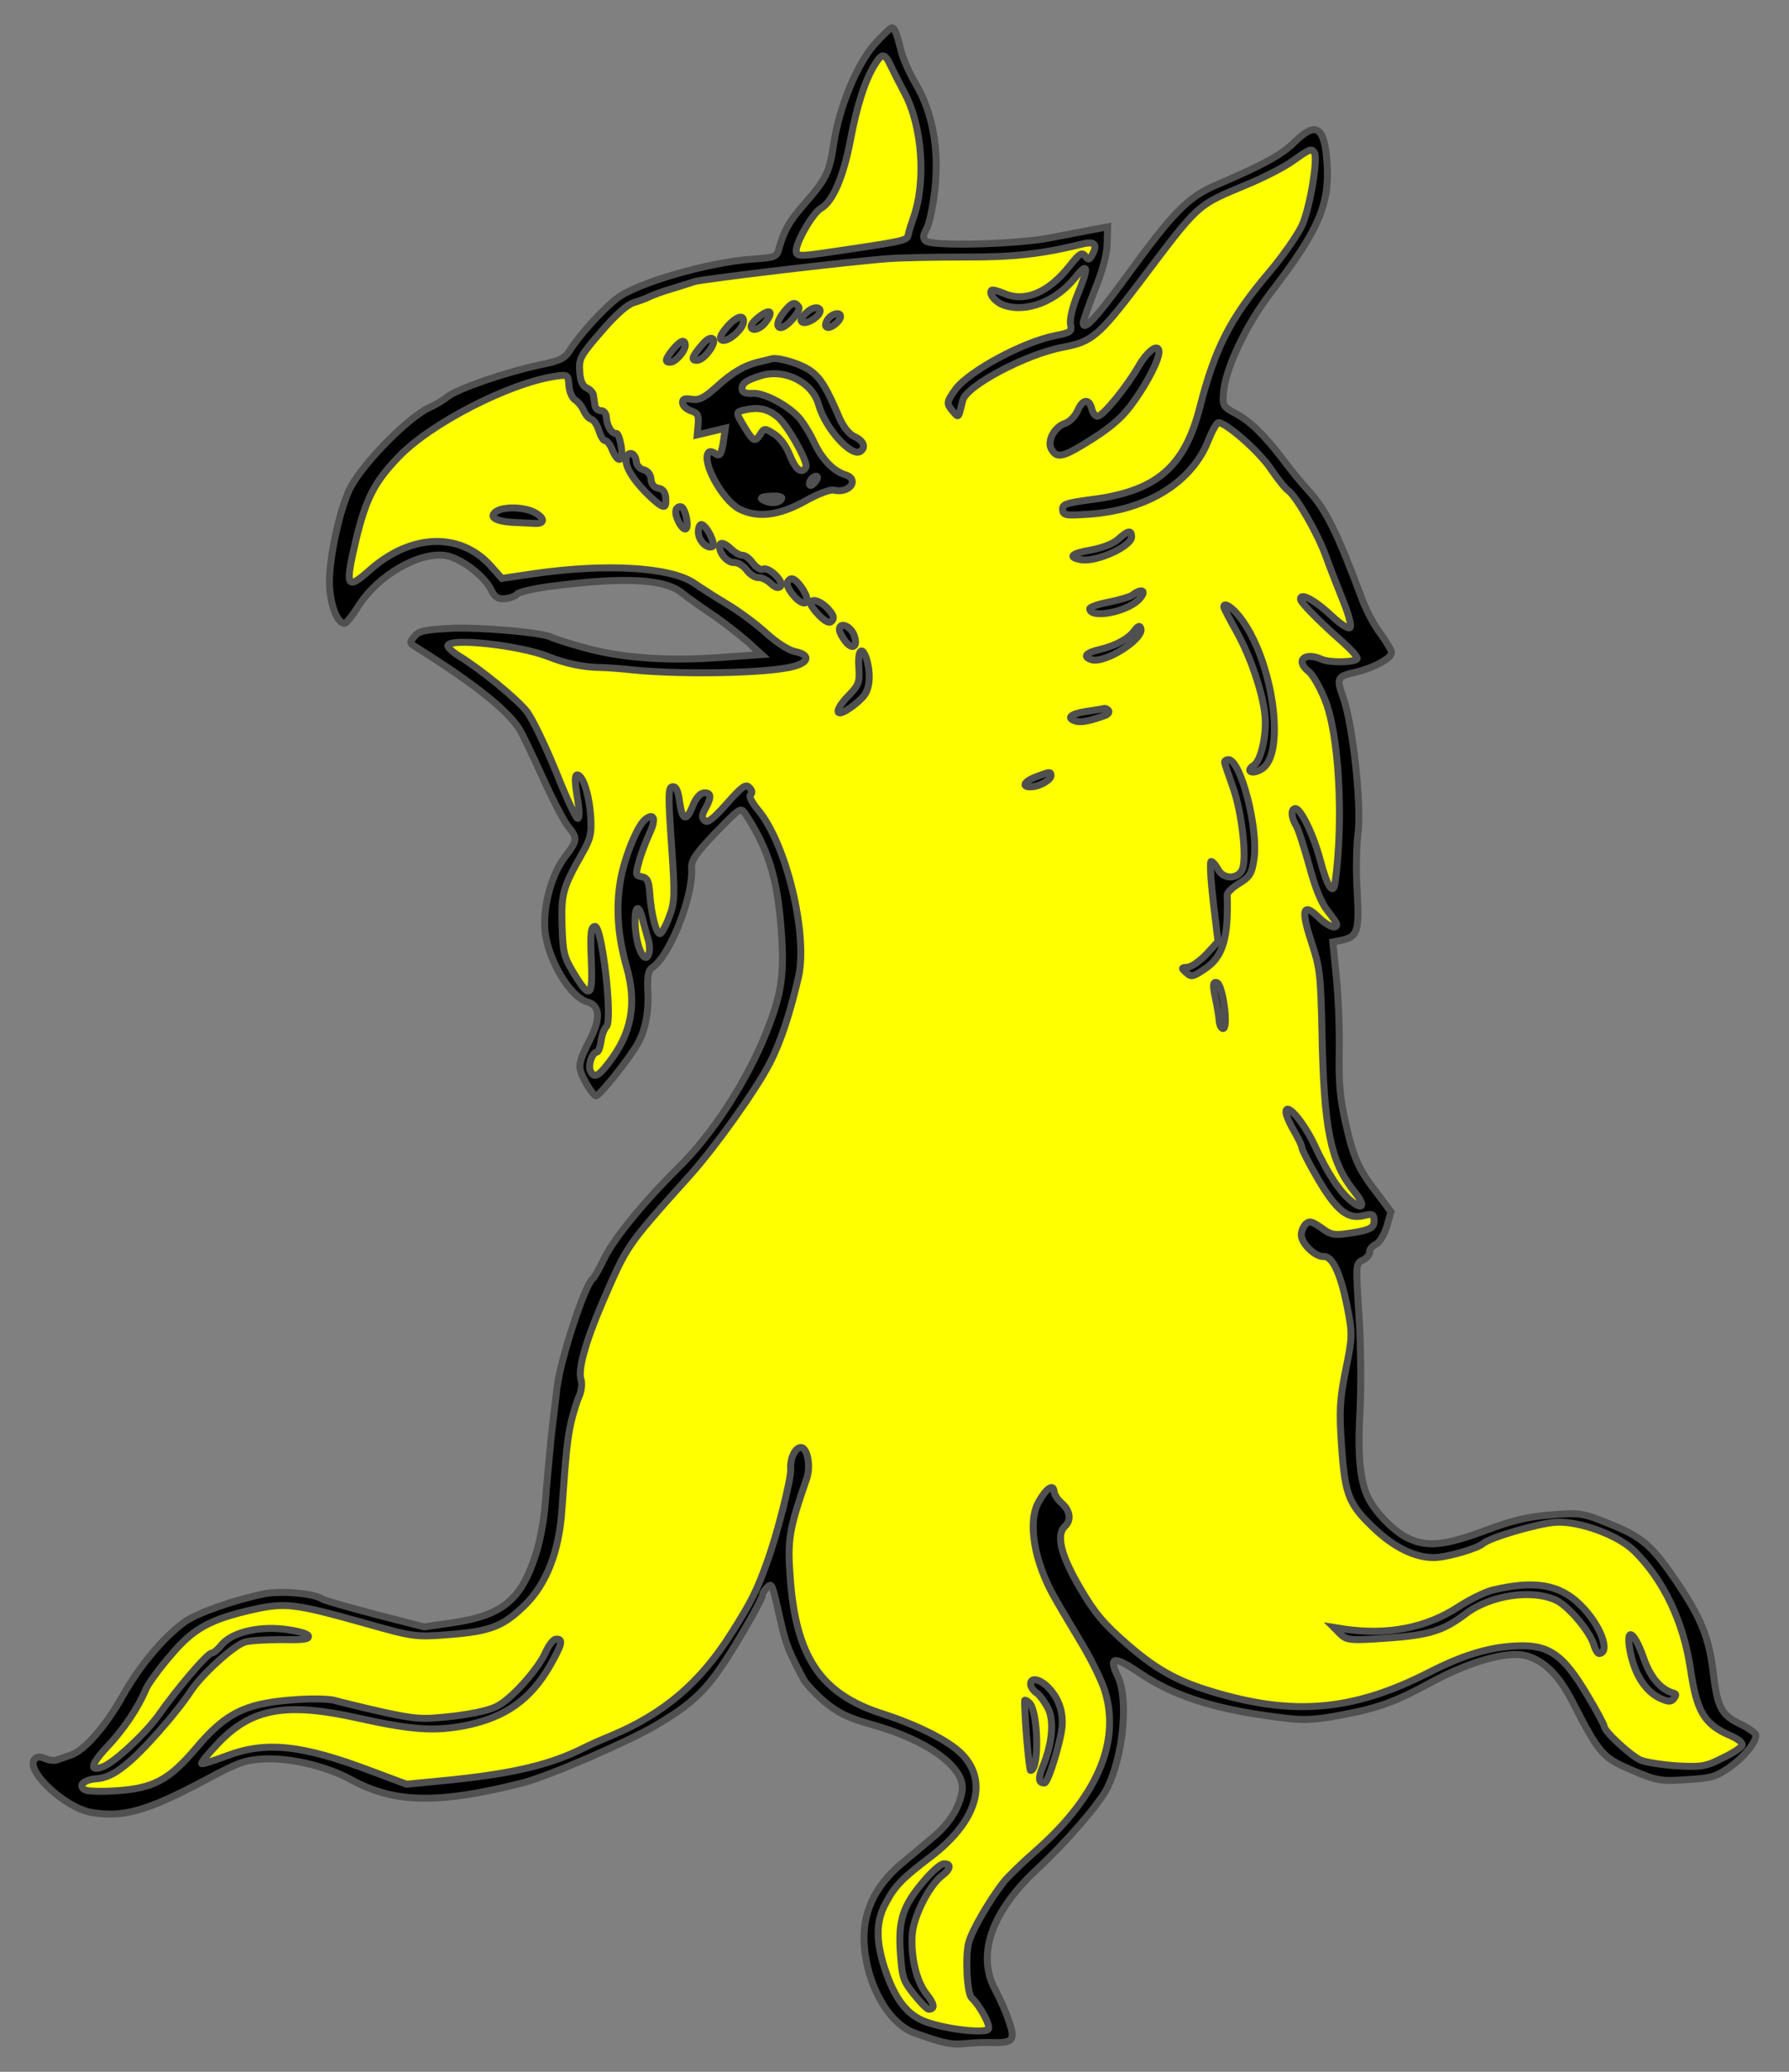 <?xml version="1.0" encoding="utf-8"?>
<svg xmlns="http://www.w3.org/2000/svg" xmlns:dc="http://purl.org/dc/elements/1.1/"
     xmlns:xl="http://www.w3.org/1999/xlink"
     xmlns:xlink="http://www.w3.org/1999/xlink"
     version="1.1"
     viewBox="54 90 256.5 297"
     width="256.5"
     height="297"
     preserveAspectRatio="xMidYMid meet"
     zoomAndPan="magnify"
     contentScriptType="application/ecmascript"
     contentStyleType="text/css">
   <rect x="54" y="90" width="256.5" height="297" fill="#808080" stroke="none"/>
   <defs/>
   <g stroke-opacity="1" stroke-dasharray="none" stroke="#505050" fill="#ffff00"
      fill-opacity="1">
      <title>Griffin's Head Erased (2)</title>
      <g>
         <title>Content</title>
         <g>
            <g>
               <g  id="outline-0">
                  <path
                        d="M 157.019 184.269 C 149.356 184.805 142.872 184.296 137.569 182.79 C 135.361 182.175 133.292 181.501 132.991 181.33 C 131.693 180.65 122.688 179.884 118.658 180.07 C 114.919 180.283 114.064 180.439 113.444 181.205 C 112.69 182.124 112.693 182.171 113.65 182.778 C 121.852 187.884 126.795 191.821 128.477 194.543 C 128.911 195.234 130.431 198.401 131.856 201.573 C 133.278 204.698 134.891 207.81 135.468 208.492 C 136.837 210.176 136.81 210.467 134.959 212.907 C 133.108 215.346 131.88 219.811 132.115 223.164 C 132.406 227.33 135.688 232.972 138.287 233.656 C 139.959 234.165 140.127 235.886 138.738 238.726 C 136.792 242.568 136.765 242.859 137.931 245.087 C 138.538 246.2 139.228 247.114 139.467 247.097 C 139.946 247.064 143.579 242.575 145.139 240.107 C 146.441 238.091 147.065 235.305 146.881 231.997 C 146.782 229.886 146.964 229.055 147.564 228.676 C 150.046 227.011 153.438 218.4 153.16 214.425 C 153.087 213.371 153.782 212.312 156.609 209.371 C 160.154 205.707 160.202 205.703 160.899 206.713 C 164.134 211.685 165.431 215.781 165.991 223.105 C 166.494 229.615 166.107 232.337 163.899 237.929 C 161.16 244.858 156.123 252.67 151.211 257.441 C 146.306 262.308 142.005 267.565 140.66 270.354 C 139.947 271.848 139.175 273.201 138.946 273.362 C 137.85 274.208 134.397 284.701 133.871 288.876 C 133.656 290.624 133.389 293 133.233 294.214 C 133.078 295.429 132.858 297.802 132.692 299.546 C 132.525 301.29 132.257 304.341 132.107 306.325 C 131.909 308.312 131.347 311.286 130.787 312.914 C 128.732 319.314 126.047 321.523 119.239 322.576 L 114.808 323.223 L 107.751 321.406 C 103.878 320.378 100.442 319.415 100.137 319.196 C 98.976 318.411 94.376 318.011 91.906 318.472 C 87.636 319.348 82.28 321.215 80.492 322.495 C 77.513 324.628 74.049 328.768 71.693 332.927 C 69.172 337.483 66.006 341.073 64.025 341.645 C 63.32 341.887 62.427 342.19 62.098 342.309 C 61.77 342.428 60.994 342.338 60.447 342.088 C 59.753 341.799 59.318 341.781 58.962 342.191 C 57.581 343.78 63.248 349.111 67.05 349.807 C 71.581 350.597 75.075 349.631 83.287 345.255 C 88.158 342.652 89.048 342.301 91.877 342.152 C 95.667 341.983 100.755 343.167 104.357 345.129 C 110.611 348.542 116.874 348.633 128.98 345.573 C 132.713 344.59 143.878 339.767 147.993 337.361 C 154.323 333.598 155.974 331.75 161.046 323.07 C 162.336 320.862 163.351 318.866 163.334 318.627 C 163.317 318.387 163.623 317.933 163.982 317.571 C 164.705 316.895 164.65 316.802 165.969 322.581 C 166.665 325.661 167.078 326.739 169.182 330.682 C 169.516 331.333 170.869 332.778 172.201 333.936 C 174.141 335.533 175.539 336.253 178.975 337.216 C 187.024 339.445 192.402 343.4 191.956 346.655 C 191.634 348.94 190.252 351.202 188.122 353.084 C 187.033 354.026 184.803 355.866 183.166 357.232 C 179.351 360.483 177.598 364.311 177.912 368.813 C 178.324 374.703 181.446 380.115 185.148 381.445 C 189.343 382.932 190.321 383.152 192.425 382.957 C 193.571 382.829 195.394 382.75 196.458 382.82 C 199.252 382.865 199.605 382.407 198.648 379.731 C 198.273 378.506 197.363 376.5 196.698 375.247 C 193.993 370.287 196.109 364.075 202.662 357.986 C 206.82 354.134 211.315 348.911 212.598 346.608 C 215.023 342.059 215.877 333.625 214.247 330.274 C 212.89 327.385 213.704 327.328 217.644 329.988 C 222.643 333.344 229.084 335.3 239.026 336.386 C 241.208 336.618 243.171 336.481 246.446 335.819 C 251.53 334.886 254.11 333.935 258.978 331.285 C 264.633 328.195 270.06 326.66 272.755 327.338 C 275.353 328.022 277.522 330.133 279.476 333.99 C 283.32 341.47 283.788 341.966 287.954 343.744 C 291.427 345.234 292.063 345.382 295.703 345.128 C 299.202 344.931 299.959 344.734 301.842 343.447 C 303.999 341.949 305.818 339.752 305.748 338.746 C 305.728 338.459 304.816 337.801 303.719 337.252 C 300.783 335.869 300.23 334.849 299.625 329.646 C 298.983 324.589 297.882 321.923 294.285 316.592 C 290.8 311.494 289.42 310.339 284.864 308.492 C 280.851 306.848 280.464 306.827 276.349 307.163 C 273.048 307.442 270.916 307.928 267.117 309.348 C 261.395 311.481 258.819 311.805 256.187 310.642 C 254.355 309.904 251.882 307.574 250.524 305.359 C 249.057 302.959 248.597 299.141 248.99 292.376 C 249.17 288.754 249.125 282.597 248.837 278.479 C 248.382 271.292 248.369 271.1 249.396 270.643 C 249.954 270.364 250.399 269.851 250.372 269.468 C 250.345 269.085 250.746 268.624 251.212 268.399 C 251.729 268.218 252.421 267.111 252.816 265.88 L 253.435 263.72 L 251.524 261.158 C 248.775 257.645 248.029 255.916 246.908 250.894 C 246.14 247.482 245.934 245.235 246.01 240.802 C 246.076 237.621 245.885 232.822 245.595 230.051 L 245.099 225.032 L 246.287 224.805 C 248.658 224.302 248.891 223.516 248.599 217.954 C 248.398 215.08 248.465 211.226 248.721 209.379 C 249.203 205.255 247.981 193.983 246.598 190.037 C 245.58 187.172 245.662 186.974 248.41 186.349 C 250.966 185.737 253.564 184.352 253.507 183.538 C 253.48 183.155 252.774 182.001 251.975 180.902 C 251.129 179.806 249.969 177.673 249.38 176.127 C 245.707 166.277 244.138 163.114 241.584 160.309 C 240.648 159.316 239.016 157.312 237.9 155.802 C 235.2 152.286 233.185 150.309 231.038 149.208 C 229.439 148.357 229.278 148.128 229.404 146.483 C 229.594 143.004 232.655 136.534 236.274 131.853 C 243.066 123.005 244.683 119.282 244.264 113.296 C 243.902 108.124 242.693 107.342 239.63 110.347 C 237.832 112.157 235.097 113.648 228.508 116.467 C 224.302 118.253 222.281 120.319 215.388 129.801 C 211.172 135.582 209.381 137.488 209.3 136.338 C 209.28 136.051 210.046 133.928 210.942 131.604 C 212.013 129.026 212.704 126.523 212.741 124.981 L 212.81 122.522 L 210.719 122.908 C 209.58 123.132 206.778 123.665 204.451 124.117 C 199.654 125.03 187.645 125.34 186.722 124.538 C 186.312 124.182 186.33 123.748 186.841 122.797 C 187.229 122.145 187.773 119.604 188.037 117.18 C 188.692 111.407 187.694 106.087 185.292 102.019 C 184.419 100.541 183.505 98.487 183.24 97.447 C 182.57 94.75 182.274 93.953 181.843 93.983 C 181.651 93.997 180.524 95.086 179.363 96.37 C 176.824 99.291 174.359 105.335 173.561 110.444 C 172.943 114.674 172.524 115.569 169.406 119.156 C 167.179 121.718 166.49 122.873 165.713 125.526 C 165.372 126.849 165.232 126.907 161.927 127.138 C 155.606 127.58 145.275 130.565 142.446 132.784 C 140.436 134.32 137.041 138.071 135.7 140.234 C 134.963 141.392 134.313 141.726 131.37 142.317 C 126.628 143.322 119.719 145.683 118.212 146.847 C 117.527 147.376 116.373 148.082 115.579 148.426 C 112.451 149.8 105.404 157.079 104 160.401 C 102.422 163.977 101.036 171.003 101.257 174.164 C 101.465 177.133 102.443 179.423 103.449 179.353 C 103.64 179.339 104.572 178.216 105.436 176.808 C 108.258 172.423 114.088 169.08 117.88 169.633 C 120.072 170.009 123.373 172.473 124.433 174.565 C 124.89 175.592 125.393 175.893 126.35 175.826 C 127.069 175.776 127.866 175.48 128.133 175.172 C 128.401 174.865 130.484 174.382 132.821 174.075 C 143.502 172.654 149.347 172.967 151.851 175.054 C 152.261 175.41 154.085 176.726 155.903 177.947 C 157.721 179.167 160.065 181.025 161.192 182.005 L 163.197 183.837 L 157.019 184.269 Z"
                        fill="black"/>
               </g>
            </g>
            <g>
               <path d="M 181.691 99.384 C 182.086 100.222 182.98 101.989 183.7 103.334 C 186.248 108.113 186.804 116.063 184.952 121.245 C 184.633 122.182 184.275 123.266 184.21 123.703 C 184.024 124.486 183.931 124.541 171.926 126.295 C 168.687 126.762 168.201 126.7 168.154 126.029 C 168.067 124.784 170.557 120.471 171.717 119.861 C 173.384 118.926 174.915 115.354 175.904 110.232 C 176.849 105.16 177.997 101.615 179.334 99.404 C 180.455 97.545 180.842 97.566 181.691 99.384 Z"/>
            </g>
            <g>
               <path d="M 242.429 111.836 L 242.429 111.836 C 242.003 111.24 241.77 111.353 239.294 113.114 C 238.103 113.967 235.176 115.471 232.791 116.456 C 225.449 119.52 226.038 118.998 217.23 130.683 C 211.589 138.103 210.545 138.994 206.507 139.758 C 201.232 140.704 192.506 145.309 192.028 147.412 C 191.391 150.007 191.483 149.952 190.647 149 C 189.65 147.819 189.688 147.672 191 145.799 C 192.937 143.209 200.68 139.011 205.333 138.108 C 207.564 137.663 207.701 137.557 207.474 136.37 C 207.379 135.703 207.823 133.795 208.527 132.157 C 210.133 128.291 210.025 127.433 208.168 129.776 C 205.426 133.24 201.066 134.893 197.856 133.722 C 196.67 133.275 195.721 132.09 196.169 131.626 C 196.255 131.476 197.089 131.706 197.982 132.077 C 200.959 133.36 204.327 131.97 207.377 128.099 C 208.747 126.367 209.114 126.101 209.588 126.693 C 210.063 127.286 210.159 127.279 210.546 126.626 C 211.445 125.023 210.977 124.527 209.132 124.993 C 203.312 126.41 199.303 126.883 192.274 126.845 C 188.183 126.842 183.329 126.941 181.461 127.072 C 176.098 127.447 154.812 129.994 153.539 130.372 C 152.882 130.61 151.421 131.049 150.243 131.42 C 149.063 131.744 147.704 132.272 147.191 132.5 C 146.681 132.776 145.647 133.137 144.847 133.386 C 143.95 133.641 142.183 135.209 140.226 137.511 C 137.242 140.944 136.985 141.395 137.112 143.215 C 137.209 144.604 137.499 145.305 138.097 145.601 C 138.593 145.806 139.009 146.259 139.084 146.638 C 139.107 146.974 139.25 147.637 139.28 148.068 C 139.361 148.544 139.771 148.9 140.154 148.874 C 140.586 148.843 140.903 149.254 140.947 149.877 C 141.034 151.122 141.737 152.228 142.356 152.137 C 142.592 152.072 142.892 152.917 143.061 153.964 C 143.41 156.202 142.664 156.542 141.802 154.533 C 141.505 153.736 141.031 153.144 140.743 153.164 C 140.504 153.18 140.122 152.533 139.873 151.733 C 139.625 150.932 139.14 150.196 138.747 150.079 C 138.405 150.006 137.93 149.414 137.702 148.901 C 137.47 148.339 136.941 147.654 136.487 147.349 C 136.036 147.092 135.633 146.158 135.57 145.248 C 135.463 143.715 135.411 143.671 133.601 143.942 C 126.934 144.937 115.692 150.728 111.119 155.524 C 107.71 159.083 106.479 161.431 105.061 167.305 C 103.426 174.205 103.654 174.719 107.052 171.69 C 112.99 166.462 120.003 166.26 124.387 171.151 L 125.955 172.918 L 130.241 172.282 C 140.816 170.724 150.191 171.272 153.58 173.634 C 154.339 174.158 156.406 175.505 158.214 176.582 C 160.022 177.659 162.612 179.595 163.951 180.849 C 165.389 182.144 167.101 183.228 167.979 183.407 C 170.175 183.831 170.06 184.946 167.744 185.541 C 164.202 186.51 151.851 186.748 144.775 186.04 C 143.222 185.86 141.143 185.716 140.178 185.688 C 137.674 185.67 135.134 185.126 132.659 184.144 C 128.451 182.465 118.123 181.359 118.21 182.604 C 118.227 182.843 118.947 183.515 119.802 184.033 C 122.97 185.977 128.125 190.188 129.552 192.013 C 130.347 193.065 132.205 196.929 133.715 200.625 C 135.177 204.325 136.592 207.354 136.831 207.337 C 137.119 207.317 137.076 206.021 136.757 204.214 C 136.422 202.169 136.396 201.112 136.731 201.088 C 137.545 201.031 138.461 203.807 138.682 206.967 C 138.857 209.458 138.671 210.241 137.47 212.346 C 134.686 217.257 134.455 218.091 134.582 222.654 C 134.716 226.639 134.849 227.159 136.265 229.515 C 138.602 233.346 139.013 233.028 138.775 227.559 C 138.606 223.768 138.734 222.845 139.309 222.805 C 140.314 222.735 141.888 236.292 140.939 237.177 C 140.624 237.487 140.257 238.427 140.173 239.3 C 140.039 240.127 139.798 240.818 139.559 240.834 C 138.888 240.881 138.294 242.703 138.638 243.498 C 139.146 244.569 139.711 244.385 141.167 242.503 C 144.57 238.174 145.38 233.93 143.795 228.459 C 142.58 224.164 142.299 220.141 142.944 216.294 C 143.486 213.032 145.412 208.229 146.559 207.427 C 147.792 206.475 148.098 207.416 147.134 209.456 C 146.633 210.55 145.939 212.331 145.633 213.459 C 145.097 215.422 145.103 215.518 146.03 215.694 C 146.81 215.832 147.035 216.297 147.162 218.117 C 147.37 221.086 148.094 223.875 148.621 223.838 C 148.86 223.821 149.461 222.769 149.945 221.436 C 150.762 219.357 150.787 218.345 150.272 210.97 C 149.789 204.073 149.798 202.821 150.421 202.778 C 150.948 202.741 151.231 203.347 151.44 204.968 C 151.823 207.685 152.411 207.836 153.351 205.46 C 153.76 204.421 154.384 203.704 154.91 203.667 C 155.964 203.593 156.055 204.213 155.16 205.863 C 154.601 206.817 154.584 207.251 155.045 207.652 C 155.455 208.008 156.232 207.425 158.195 205.218 C 160.426 202.704 160.929 202.332 161.451 202.921 C 161.865 203.325 161.888 203.66 161.618 203.92 C 161.34 204.084 161.739 204.97 162.685 206.107 C 166.727 210.926 169.848 223.894 168.495 230.004 C 167.276 235.287 165.926 239.376 164.358 242.421 C 162.409 246.215 156.624 254.319 153.098 258.272 C 143.546 268.95 144.029 268.29 140.298 276.877 C 137.94 282.383 136.826 286.408 137.306 287.77 C 137.49 288.334 137.369 289.353 137.081 290.047 C 136.744 290.745 136.236 292.416 135.898 293.788 C 135.382 296.037 135.143 298.123 134.566 306.393 C 134.167 312.389 132.371 316.99 129.312 320.043 C 126.206 323.1 124.381 323.853 118.494 324.313 C 113.565 324.706 113.322 324.675 106.104 322.629 C 96.189 319.857 94.879 319.708 90.188 320.758 C 84.078 322.148 81.668 323.471 78.426 327.355 C 76.823 329.2 75.287 331.329 74.954 332.074 C 73.715 335 71.662 337.983 69.332 340.456 C 66.958 342.98 66.792 344.05 68.852 343.232 C 70.536 342.537 74.917 338.429 76.758 335.846 C 79.339 332.152 83.697 327.035 84.32 326.991 C 84.607 326.971 85.2 326.497 85.642 325.936 C 87.054 324.105 90.691 323.129 94.569 323.531 C 96.461 323.736 98.03 324.156 98.197 324.481 C 98.378 324.998 97.615 325.099 94.338 325.039 C 92.077 325.053 89.727 325.169 89.07 325.408 C 87.468 325.905 82.855 330.126 81.377 332.395 C 79.289 335.572 74.342 341.212 71.921 343.066 C 70.373 344.329 69.113 344.898 67.868 344.986 C 66 345.116 65.1 345.997 66.2 346.594 C 66.6 346.807 68.673 346.854 70.876 346.7 C 76.048 346.339 78.273 345.124 82.097 340.622 C 86.274 335.662 89.016 334.267 95.57 333.712 C 98.392 333.467 101.235 333.509 102.072 333.787 C 102.906 334.017 105.943 334.767 108.876 335.429 C 113.763 336.483 114.583 336.521 119.072 336.015 C 122.267 335.599 124.447 335.11 125.508 334.458 C 127.682 333.199 131.201 329.151 132.199 326.916 C 132.656 325.873 133.317 325.009 133.7 324.982 C 134.802 324.905 134.616 325.688 132.816 328.846 C 130.024 333.661 126.446 336.173 120.848 337.334 C 116.339 338.227 113.148 338.017 105.376 336.299 C 95.06 333.988 90.116 334.863 85.361 339.816 C 83.881 341.363 82.771 342.692 82.925 342.826 C 83.027 342.915 84.629 342.418 86.504 341.709 C 92.131 339.583 97.219 340.094 107.304 343.912 L 112.295 345.777 L 119.13 345.107 C 127.919 344.155 132.983 342.935 137.679 340.585 C 138.189 340.309 139.962 339.511 141.646 338.816 C 149.128 335.694 154.398 331.235 158.859 324.137 C 161.677 319.705 162.521 318.01 163.971 313.962 C 165.427 310.01 167.46 301.927 167.367 300.586 C 167.263 299.102 167.973 297.56 168.787 297.503 C 169.745 297.436 170.268 300.095 169.673 301.917 C 167.111 309.315 166.872 310.727 167.316 316.375 C 168.147 327.578 171.741 332.861 180.503 335.666 C 185.525 337.288 189.914 339.483 191.827 341.371 C 195.809 345.327 194.097 351.126 187.378 356.216 C 183.403 359.237 182.324 360.323 181.048 362.722 C 179.594 365.326 179.545 368.073 180.781 371.981 C 182.255 376.546 184.057 378.922 186.868 379.881 C 189.78 380.928 195.163 381.514 195.698 380.9 C 196.099 380.438 194.499 377.518 193.314 376.398 C 192.647 375.819 192.365 370.401 192.901 368.438 C 193.359 366.722 195.893 362.358 197.925 359.761 C 198.545 358.996 200.529 357.077 202.251 355.56 C 211.235 347.762 214.674 339.821 212.424 332.423 C 211.988 331.01 210.526 327.984 209.164 325.721 C 207.8 323.41 206.059 320.548 205.343 319.25 C 202.283 314.026 201.242 308.083 202.966 305.22 C 204.036 303.316 205.05 302.668 205.13 303.817 C 205.16 304.248 205.645 304.984 206.208 305.474 C 207.438 306.543 207.631 307.925 206.682 308.81 C 205.374 310.056 206.108 312.989 208.892 317.703 C 210.97 321.263 212.23 322.763 215.663 325.748 C 220.223 329.712 223.419 331.365 229.843 333.082 C 240.388 335.906 248.602 334.994 258.871 329.752 C 263.564 327.355 267.143 326.238 270.879 325.977 C 276.003 325.619 278.074 327.014 281.735 333.255 C 282.987 335.333 283.986 337.236 284.003 337.476 C 284.056 338.242 287.759 341.641 289.202 342.31 C 289.995 342.639 292.378 343.002 294.458 343.145 C 297.984 343.332 298.555 343.244 300.972 342.016 C 302.464 341.334 303.704 340.478 303.779 340.183 C 303.899 339.838 303.189 339.31 302.293 338.892 C 298.376 337.241 297.291 335.488 296.373 329.248 C 295.374 322.532 292.548 316.521 288.36 312.387 C 286.031 310.047 280.353 307.99 277 308.224 C 274.462 308.401 267.529 310.426 266.581 311.311 C 265.855 311.939 261.895 313.13 259.98 313.264 C 257.346 313.448 254.266 312.076 251.387 309.438 C 247.373 305.724 246.852 304.461 246.356 297.373 C 246.001 292.297 246.079 290.655 246.937 286.408 C 247.905 281.672 247.919 281.19 247.173 277.392 C 246.205 272.503 245.022 270.035 243.777 270.122 C 242.627 270.202 240.67 268.366 240.583 267.121 C 240.546 266.594 240.831 265.852 241.191 265.49 C 241.732 264.971 242.125 265.088 243.441 266.007 C 244.862 267.062 245.348 267.125 247.585 266.776 C 250.538 266.329 251.092 266.001 251.009 264.804 C 250.955 264.038 250.709 263.958 249.385 264.292 C 247.157 264.784 245.572 263.451 242.948 258.967 C 241.693 256.841 240.687 254.842 240.663 254.506 C 240.643 254.219 240.135 253.148 239.535 252.131 C 238.934 251.114 238.42 249.947 238.389 249.516 C 238.269 247.792 240.83 250.693 242.412 254.047 C 244.393 258.288 246.062 260.818 247.695 262.148 C 249.481 263.611 249.811 262.818 248.179 260.815 C 244.751 256.531 243.797 251.833 243.538 237.799 C 243.348 229.582 243.24 228.724 242.018 225.007 C 240.492 220.398 240.802 219.317 243.022 221.472 C 244.316 222.777 245.7 223.306 245.644 222.492 C 245.63 222.3 245.04 221.427 244.302 220.516 C 243.459 219.468 242.532 217.223 241.678 213.962 C 240.913 211.273 240.106 208.682 239.788 208.271 C 239.133 207.162 239.05 205.965 239.72 205.918 C 240.486 205.864 242.341 209.681 243.324 213.414 C 244.307 217.147 245.167 218.434 245.42 216.54 C 246.668 207.549 245.989 195.084 243.913 190.176 C 243.215 188.445 242.177 186.688 241.668 186.291 C 239.632 184.701 241.033 183.4 243.518 184.525 C 244.66 185.023 248.121 184.973 248.567 184.461 C 248.745 184.256 247.857 183.259 246.624 182.142 C 243.498 179.425 240.496 176.411 240.463 175.932 C 240.389 174.878 242.488 175.983 245.063 178.402 C 246.248 179.522 247.355 180.214 247.578 179.958 C 247.801 179.702 247.345 178.001 246.534 176.037 C 245.774 174.117 244.663 171.307 244.125 169.805 C 242.984 166.564 239.862 161.151 238.697 160.318 C 238.243 160.013 237.184 158.644 236.273 157.312 C 234.495 154.597 229.275 150.149 228.587 150.63 C 228.313 150.842 227.716 151.943 227.267 153.081 C 224.945 159.114 218.488 163.127 210.155 163.71 C 206.803 163.944 206.413 163.875 206.356 163.061 C 206.303 162.295 206.772 162.118 210.49 161.617 C 219.792 160.437 223.834 156.978 226.025 148.403 C 228.179 139.975 230.378 135.634 235.847 129.188 C 237.892 126.783 240.079 123.647 240.704 122.255 C 241.826 119.723 243.017 112.661 242.429 111.836 Z"/>
            </g>
            <g>
               <path d="M 146.113 221.703 C 146.317 222.555 146.695 223.828 146.889 224.537 C 147.131 225.242 147.201 226.247 147.04 226.692 C 146.531 228.364 145.313 226.091 145.099 223.026 C 144.888 220.009 145.508 219.243 146.113 221.703 Z"/>
            </g>
            <g>
               <g  id="outline-1">
                  <path
                        d="M 166.448 134.667 C 165.427 135.893 165.217 137.015 165.983 136.961 C 166.893 136.898 168.891 134.496 168.518 133.993 C 167.983 133.212 167.51 133.341 166.448 134.667 Z"
                        fill="black"/>
               </g>
            </g>
            <g>
               <g  id="outline-2">
                  <path
                        d="M 169.862 134.621 C 169.269 135.095 168.824 135.607 168.841 135.847 C 168.887 136.517 170.027 136.293 171.027 135.453 C 172.297 134.354 171.184 133.566 169.862 134.621 Z"
                        fill="black"/>
               </g>
            </g>
            <g>
               <g  id="outline-3">
                  <path
                        d="M 162.66 135.557 C 162.112 135.981 161.67 136.541 161.69 136.828 C 161.741 137.547 162.969 137.22 163.72 136.253 C 165.046 134.572 164.39 134.137 162.66 135.557 Z"
                        fill="black"/>
               </g>
            </g>
            <g>
               <g  id="outline-4">
                  <path
                        d="M 158.14 136.98 C 157.297 138.002 157.094 138.545 157.494 138.758 C 158.243 139.139 160.472 137.298 160.587 136.183 C 160.742 134.969 159.517 135.344 158.14 136.98 Z"
                        fill="black"/>
               </g>
            </g>
            <g>
               <g  id="outline-5">
                  <path
                        d="M 172.685 135.771 C 172.38 136.225 172.27 136.714 172.472 136.844 C 172.885 137.249 174.261 136.286 174.495 135.5 C 174.678 134.669 173.343 134.858 172.685 135.771 Z"
                        fill="black"/>
               </g>
            </g>
            <g>
               <g  id="outline-6">
                  <path
                        d="M 154.52 139.591 C 153.188 141.177 153.033 141.717 153.991 141.65 C 154.996 141.579 156.796 139.095 156.232 138.605 C 155.874 138.294 155.319 138.621 154.52 139.591 Z"
                        fill="black"/>
               </g>
            </g>
            <g>
               <g  id="outline-7">
                  <path
                        d="M 150.466 140.116 C 149.36 141.492 149.249 141.981 150.159 141.918 C 150.926 141.864 152.303 140.228 152.25 139.461 C 152.186 138.552 151.532 138.838 150.466 140.116 Z"
                        fill="black"/>
               </g>
            </g>
            <g>
               <g  id="outline-8">
                  <path
                        d="M 163.003 141.838 C 160.824 142.327 159.02 143.367 156.804 145.399 C 154.992 147.018 154.297 147.403 153.179 147.241 C 152.108 147.075 151.828 147.191 151.868 147.766 C 151.898 148.197 152.461 148.687 153.053 148.886 C 154.038 149.202 154.205 149.527 154.1 150.786 L 153.968 152.335 L 156.004 151.856 L 157.992 151.38 L 157.767 152.984 C 157.439 155.172 157.223 155.524 156.512 154.997 C 156.157 154.733 155.719 154.667 155.589 154.869 C 154.52 156.098 157.556 161.661 159.955 162.937 C 162.552 164.296 165.655 163.934 169.407 161.843 C 171.259 160.799 172.994 160.148 173.531 160.255 C 175.832 160.816 177.32 158.691 175.108 158.028 C 173.484 157.515 171.875 155.847 170.747 153.472 C 170.232 152.305 169.311 150.829 168.782 150.144 C 167.303 148.274 163.602 146.271 161.926 146.389 C 160.968 146.456 160.424 146.253 160.394 145.822 C 160.334 144.96 160.93 144.533 163.096 143.852 C 166.535 142.794 170.527 144.825 171.377 148.038 C 172.337 151.436 176.093 155.601 177.377 154.693 C 178.202 154.106 177.8 153.171 176.508 152.588 C 175.763 152.255 174.92 151.207 174.347 149.899 C 172.503 145.553 171.636 144.17 170.218 143.162 C 168.9 142.195 165.751 141.212 164.659 141.433 C 164.423 141.498 163.667 141.695 163.003 141.838 Z"
                        fill="black"/>
               </g>
            </g>
            <g>
               <path d="M 165.43 149.705 C 166.804 150.764 169.932 156.272 169.548 156.973 C 168.996 158.022 168.083 157.364 167.266 155.303 C 166.737 153.945 165.887 152.801 165.03 152.235 C 163.67 151.368 163.574 151.375 163.053 152.181 C 162.274 153.439 162.028 153.36 160.776 151.282 C 159.415 149.019 159.418 149.066 160.982 148.717 C 162.785 148.35 164.006 148.601 165.43 149.705 Z"/>
            </g>
            <g>
               <path d="M 170.94 158.993 C 170.635 159.447 170.266 159.666 170.163 159.576 C 169.804 159.265 170.411 158.308 170.986 158.268 C 171.273 158.248 171.293 158.535 170.94 158.993 Z"/>
            </g>
            <g>
               <path d="M 166.062 161.499 C 165.723 162.149 164.43 162.239 163.429 161.684 C 162.878 161.385 163.156 161.221 164.496 161.128 C 165.598 161.051 166.234 161.199 166.062 161.499 Z"/>
            </g>
            <g>
               <g  id="outline-9">
                  <path
                        d="M 217.326 142.37 C 215.481 145.579 212.154 149.614 211.387 149.667 C 211.052 149.691 210.683 149.235 210.547 148.667 C 210.197 147.104 209.24 147.171 208.536 148.808 C 208.206 149.601 207.398 150.428 206.789 150.663 C 205.139 151.163 204.038 153.31 204.792 154.46 C 205.608 155.799 206.456 155.547 210.743 152.841 C 213.598 151.005 215.092 149.649 216.579 147.524 C 218.598 144.736 220.241 141.396 220.171 140.391 C 220.087 139.193 218.619 140.211 217.326 142.37 Z"
                        fill="black"/>
               </g>
            </g>
            <g>
               <g  id="outline-10">
                  <path
                        d="M 144.014 155.197 C 143.123 156.222 144.549 158.721 147.483 161.451 C 149.177 162.969 149.564 162.99 149.453 161.41 C 149.396 160.595 149.072 160.089 148.391 159.992 C 147.759 159.892 147.387 159.388 147.34 158.718 C 147.29 158 146.87 157.5 146.281 157.348 C 145.745 157.241 145.273 156.697 145.24 156.218 C 145.173 155.26 144.507 154.681 144.014 155.197 Z"
                        fill="black"/>
               </g>
            </g>
            <g>
               <g  id="outline-11">
                  <path
                        d="M 125.093 163.354 C 124.086 164.098 124.995 164.708 127.413 164.876 C 128.717 164.929 130.167 165.02 130.697 165.031 C 132.195 165.119 132.131 164.209 130.535 163.406 C 128.99 162.648 126.1 162.61 125.093 163.354 Z"
                        fill="black"/>
               </g>
            </g>
            <g>
               <g  id="outline-12">
                  <path
                        d="M 150.921 163.136 C 150.687 163.922 151.69 165.873 152.265 165.833 C 152.887 165.79 152.293 162.799 151.657 162.651 C 151.315 162.579 150.994 162.794 150.921 163.136 Z"
                        fill="black"/>
               </g>
            </g>
            <g>
               <g  id="outline-13">
                  <path
                        d="M 154.132 166.376 C 154.215 167.574 155.353 168.697 156.147 168.353 C 156.708 168.121 155.249 165.143 154.53 165.193 C 154.291 165.21 154.088 165.754 154.132 166.376 Z"
                        fill="black"/>
               </g>
            </g>
            <g>
               <g  id="outline-14">
                  <path
                        d="M 157.162 168.426 C 157.236 169.48 158.38 170.699 159.242 170.639 C 159.769 170.602 160.572 171.075 161.05 171.716 C 161.528 172.356 162.283 172.833 162.762 172.799 C 163.193 172.769 163.989 173.146 164.505 173.64 C 165.175 174.267 165.616 174.38 165.928 174.021 C 166.462 173.407 164.239 171.204 163.4 171.599 C 163.123 171.763 162.422 171.379 161.944 170.739 C 161.463 170.05 160.804 169.567 160.42 169.594 C 160.085 169.617 159.385 169.233 158.869 168.74 C 157.837 167.753 157.106 167.612 157.162 168.426 Z"
                        fill="black"/>
               </g>
            </g>
            <g>
               <g  id="outline-15">
                  <path
                        d="M 214.306 167.318 C 213.628 167.943 212.081 168.532 210.466 168.838 C 207.565 169.329 207.027 169.896 209.024 170.238 C 211.216 170.614 216.346 168.282 216.249 166.893 C 216.182 165.935 215.71 166.065 214.306 167.318 Z"
                        fill="black"/>
               </g>
            </g>
            <g>
               <g  id="outline-16">
                  <path
                        d="M 166.9 173.472 C 166.605 174.07 168.093 176.084 169.078 176.4 C 170.011 176.672 169.879 175.478 168.818 174.06 C 167.913 172.824 167.325 172.672 166.9 173.472 Z"
                        fill="black"/>
               </g>
            </g>
            <g>
               <g  id="outline-17">
                  <path
                        d="M 170.244 176.559 C 170.264 176.846 170.848 177.624 171.52 178.298 C 172.449 179.196 172.945 179.402 173.301 178.992 C 173.658 178.582 173.481 178.113 172.699 177.254 C 171.606 176.079 170.183 175.697 170.244 176.559 Z"
                        fill="black"/>
               </g>
            </g>
            <g>
               <g  id="outline-18">
                  <path
                        d="M 216.356 175.308 C 215.99 175.574 214.433 176.02 212.962 176.315 C 211.443 176.614 210.221 177.036 210.238 177.275 C 210.338 178.712 215.47 177.776 217.269 175.966 C 218.481 174.726 217.819 174.195 216.356 175.308 Z"
                        fill="black"/>
               </g>
            </g>
            <g>
               <g  id="outline-19">
                  <path
                        d="M 174.356 180.314 C 174.38 180.649 174.769 181.392 175.243 181.984 C 176.349 183.351 177.11 182.528 176.367 180.847 C 175.75 179.591 174.276 179.165 174.356 180.314 Z"
                        fill="black"/>
               </g>
            </g>
            <g>
               <g  id="outline-20">
                  <path
                        d="M 229.471 177.037 C 229.481 177.181 230.317 178.807 231.361 180.659 C 233.401 184.366 235.168 189.681 235.389 192.842 C 235.58 195.572 234.764 199.046 233.798 199.691 C 232.463 200.554 233.512 201.106 234.896 200.24 C 238.453 198.114 236.486 184.44 231.733 178.419 C 230.573 176.96 229.418 176.271 229.471 177.037 Z"
                        fill="black"/>
               </g>
            </g>
            <g>
               <g  id="outline-21">
                  <path
                        d="M 216.708 180.336 C 215.875 181.501 214.071 182.542 211.751 183.089 C 209.667 183.572 209.177 184.135 210.507 184.572 C 212.473 185.156 218.184 181.484 217.553 180.036 C 217.431 179.66 217.147 179.728 216.708 180.336 Z"
                        fill="black"/>
               </g>
            </g>
            <g>
               <g  id="outline-22">
                  <path
                        d="M 177.139 185.702 C 177.283 187.761 177.122 188.206 175.731 189.65 C 174.337 191.047 173.747 192.244 174.465 192.193 C 175.231 192.14 177.515 190.392 178.074 189.438 C 178.764 188.283 178.811 186.211 178.198 184.328 C 177.541 182.498 176.969 183.259 177.139 185.702 Z"
                        fill="black"/>
               </g>
            </g>
            <g>
               <g  id="outline-23">
                  <path
                        d="M 209.727 191.989 C 207.441 192.342 206.811 192.963 208.285 193.39 C 208.972 193.582 210.114 193.406 212.414 192.572 C 212.839 192.446 213.102 192.09 212.942 191.861 C 212.734 191.635 212.484 191.508 212.296 191.569 C 212.108 191.63 210.965 191.807 209.727 191.989 Z"
                        fill="black"/>
               </g>
            </g>
            <g>
               <g  id="outline-24">
                  <path
                        d="M 202.444 201.402 C 200.712 202.1 200.431 202.89 201.963 202.783 C 203.161 202.699 204.732 201.771 204.688 201.149 C 204.648 200.574 204.46 200.635 202.444 201.402 Z"
                        fill="black"/>
               </g>
            </g>
            <g>
               <g  id="outline-25">
                  <path
                        d="M 229.582 199.264 C 229.598 199.503 230.143 201.101 230.801 202.932 C 232.061 206.502 232.81 213.09 232.103 214.68 C 231.431 216.074 229.409 216.071 228.635 214.634 C 228.301 213.983 227.833 213.487 227.642 213.5 C 227.45 213.513 227.583 216.103 227.948 219.254 L 228.637 224.98 L 226.982 226.781 C 226.04 227.761 224.848 228.614 224.274 228.654 C 223.364 228.718 223.319 228.769 224.088 229.437 C 224.809 230.109 225.045 230.044 226.791 228.863 C 229.366 227.143 230.139 224.442 229.95 218.295 C 229.927 217.96 230.694 217.233 231.663 216.636 C 233.186 215.711 233.488 215.209 233.782 213.215 C 234.486 208.834 231.857 198.768 230.085 198.892 C 229.798 198.912 229.568 199.072 229.582 199.264 Z"
                        fill="black"/>
               </g>
            </g>
            <g>
               <g  id="outline-26">
                  <path
                        d="M 228.232 232.949 C 228.51 234.181 228.761 235.704 228.805 236.326 C 228.848 236.949 229.124 237.459 229.364 237.442 C 230.178 237.385 229.305 231.094 228.471 230.863 C 227.93 230.709 227.865 231.146 228.232 232.949 Z"
                        fill="black"/>
               </g>
            </g>
            <g>
               <g  id="outline-27">
                  <path
                        d="M 267.959 317.952 C 266.919 318.217 264.732 319.284 263.075 320.363 C 258.425 323.383 252.917 324.442 246.693 323.53 L 245.233 323.295 L 246.217 324.285 C 247.094 325.138 247.676 325.193 252.8 324.835 C 258.882 324.41 260.908 323.787 264.062 321.401 C 267.623 318.649 273.768 317.738 277.257 319.467 C 278.956 320.359 281.892 323.811 282.509 325.741 C 282.706 326.498 283.081 327.049 283.273 327.035 C 284.997 326.915 283.409 322.791 280.52 320.009 C 277.524 317.091 273.971 316.521 267.959 317.952 Z"
                        fill="black"/>
               </g>
            </g>
            <g>
               <g  id="outline-28">
                  <path
                        d="M 287.727 326.724 C 288.338 329.954 289.853 332.35 291.849 333.366 C 293.144 333.997 293.578 334.015 293.976 333.506 C 294.373 332.997 294.36 332.805 293.871 332.695 C 292.052 332.148 290.584 330.422 289.614 327.555 C 288.237 323.705 287.045 323.162 287.727 326.724 Z"
                        fill="black"/>
               </g>
            </g>
            <g>
               <g  id="outline-29">
                  <path
                        d="M 201.771 331.483 C 201.794 331.819 202.173 332.418 202.675 332.719 C 203.133 333.072 203.826 334.035 204.273 334.918 C 205.167 336.684 204.867 339.978 203.508 343.249 C 202.808 344.934 202.906 345.649 203.768 345.589 C 204.295 345.552 206.096 339.651 206.28 337.472 C 206.462 335.246 205.695 333.23 204.096 331.706 C 202.863 330.589 201.701 330.478 201.771 331.483 Z"
                        fill="black"/>
               </g>
            </g>
            <g>
               <g  id="outline-30">
                  <path
                        d="M 200.919 333.757 C 200.838 335.35 201.527 343.82 201.766 343.804 C 203.059 343.713 202.85 335.21 201.569 334.096 C 201.21 333.784 200.96 333.658 200.919 333.757 Z"
                        fill="black"/>
               </g>
            </g>
            <g>
               <g  id="outline-31">
                  <path
                        d="M 186.419 359.7 C 183.441 363.228 182.768 365.297 183.089 369.894 C 183.34 373.486 183.466 373.91 185.05 375.917 C 186 377.102 186.932 378.048 187.171 378.031 C 188.081 377.967 187.987 377.3 186.826 375.841 C 185.399 374.016 184.583 370.608 184.786 367.321 C 184.989 364.708 187.184 360.32 189.057 358.889 C 190.338 357.934 190.425 357.109 189.275 357.19 C 188.844 357.22 187.574 358.319 186.419 359.7 Z"
                        fill="black"/>
               </g>
            </g>
         </g>
      </g>
   </g>
</svg>